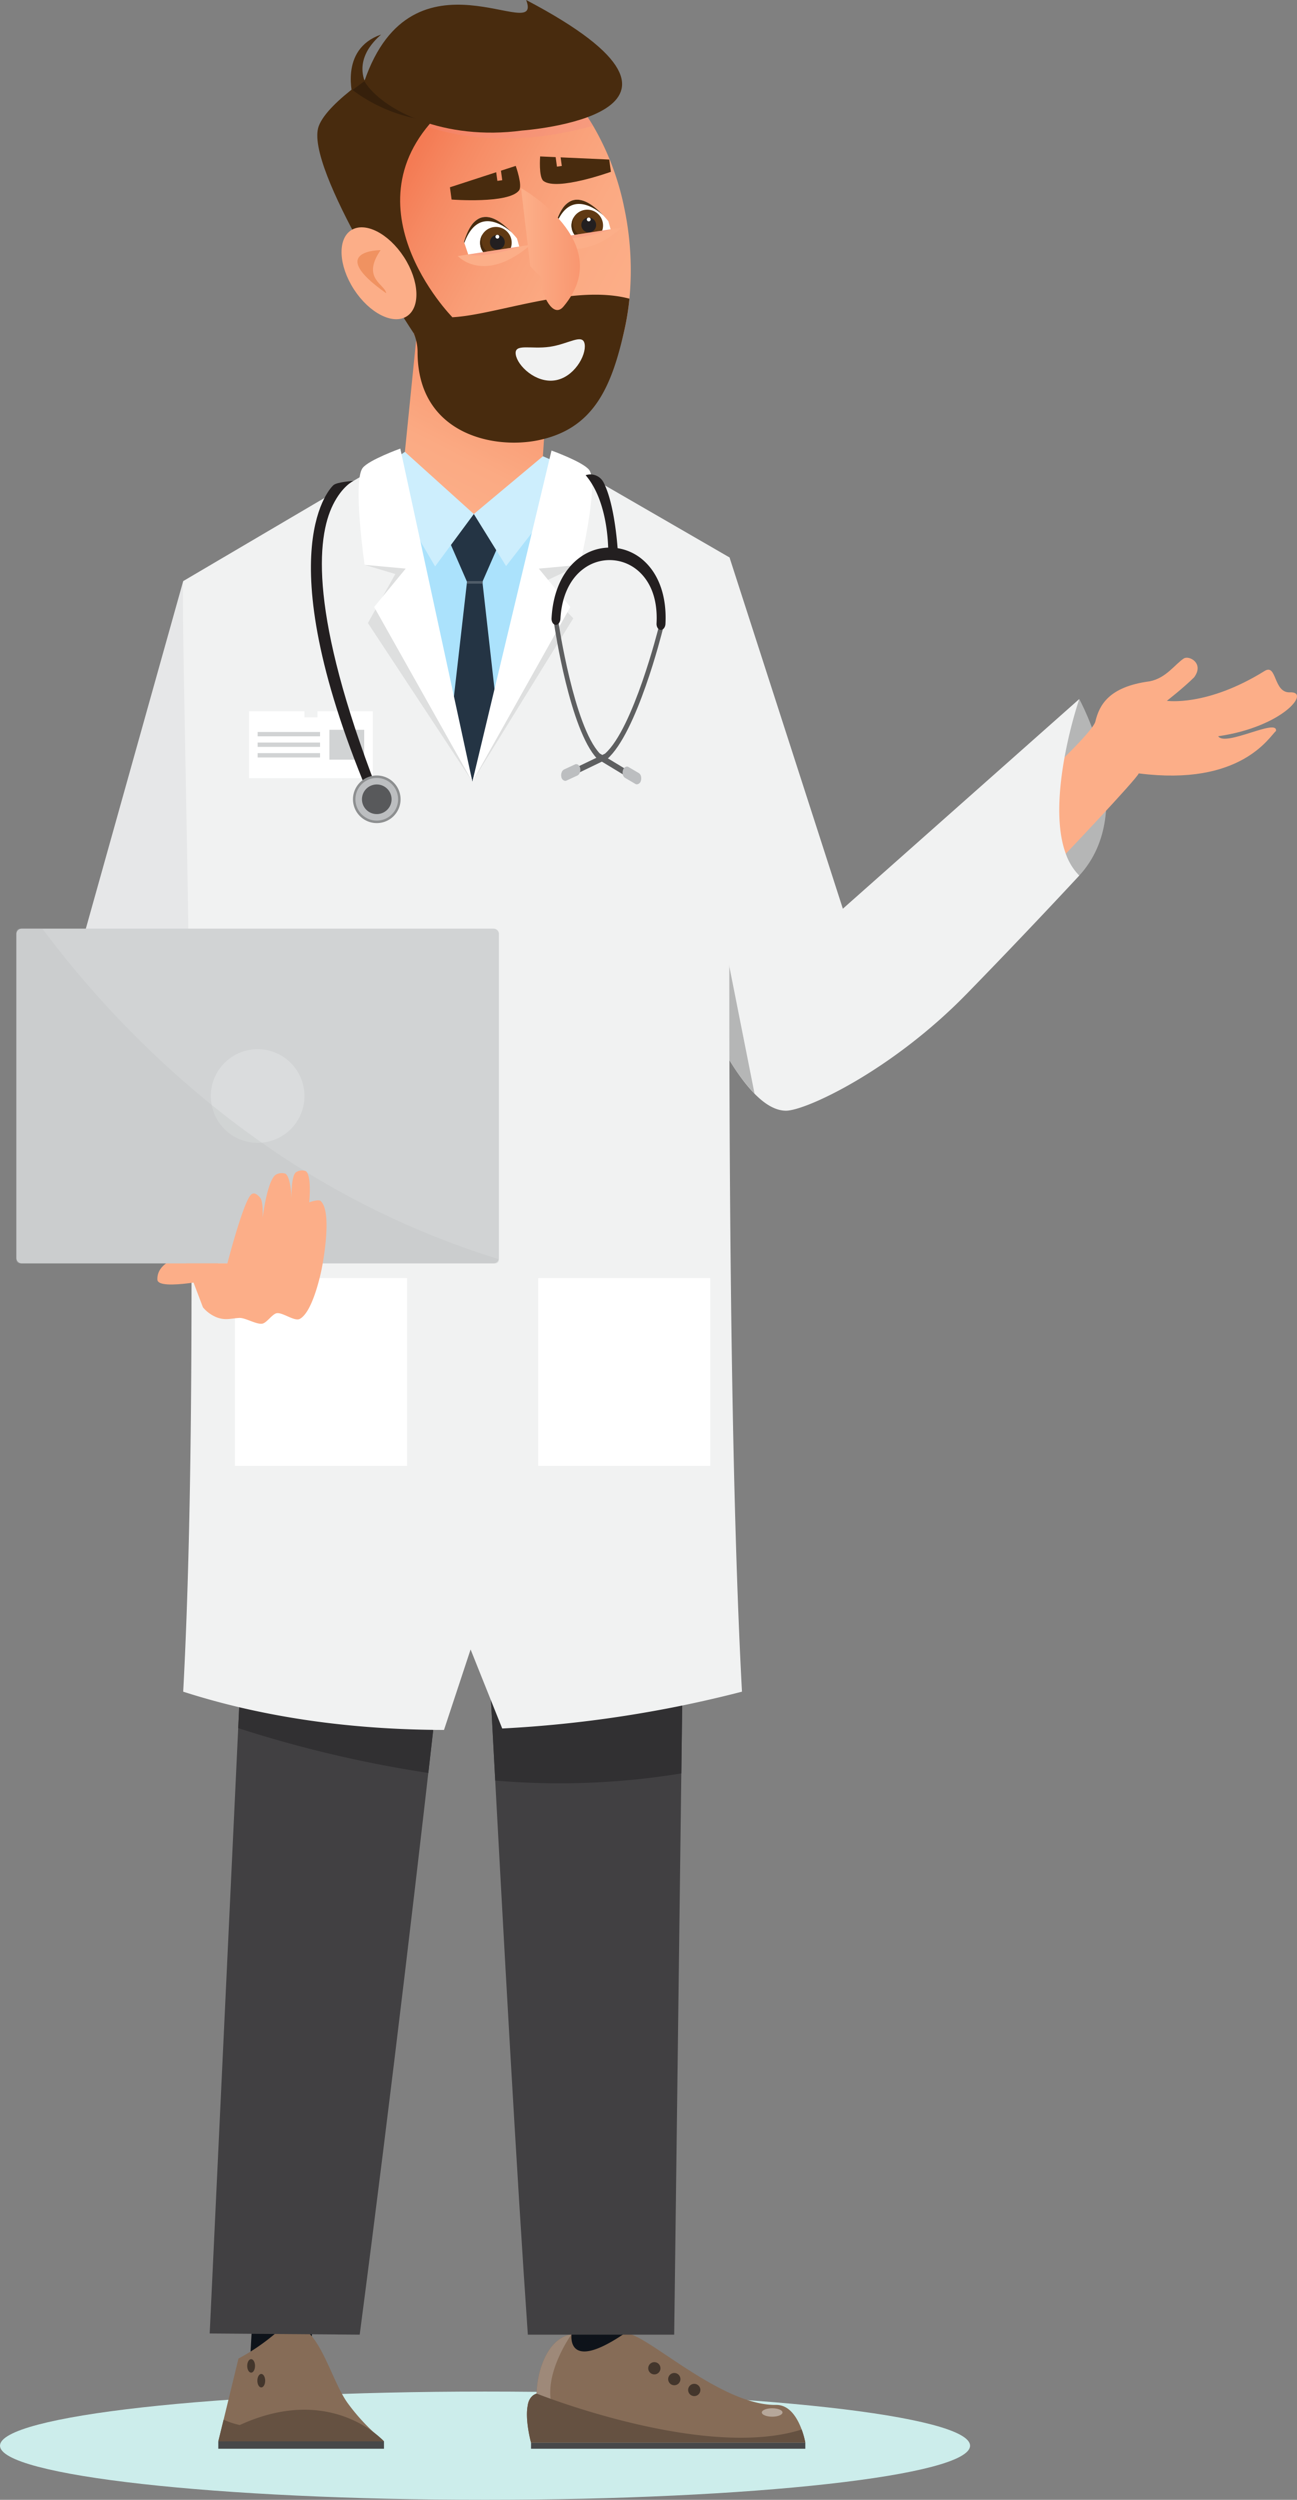 <svg xmlns="http://www.w3.org/2000/svg" xmlns:xlink="http://www.w3.org/1999/xlink" width="293.649" height="565.881" viewBox="0 0 293.649 565.881">
  <rect x="0" y="0" width="293.649" height="565.881" fill="#808080" stroke="none"/>
  <defs>
    <linearGradient id="linear-gradient" x1="1.082" y1="0.125" x2="0.693" y2="1.126" gradientUnits="objectBoundingBox">
      <stop offset="0" stop-color="#f47b54"/>
      <stop offset="0.165" stop-color="#f68a63"/>
      <stop offset="0.445" stop-color="#f99e77"/>
      <stop offset="0.724" stop-color="#fbaa83"/>
      <stop offset="1" stop-color="#fcae88"/>
    </linearGradient>
    <linearGradient id="linear-gradient-2" x1="-0.091" y1="0.478" x2="0.61" y2="1.095" xlink:href="#linear-gradient"/>
    <linearGradient id="linear-gradient-3" x1="0.919" y1="1.964" x2="0.054" y2="1.971" gradientUnits="objectBoundingBox">
      <stop offset="0" stop-color="#f47b54"/>
      <stop offset="0.055" stop-color="#f68760"/>
      <stop offset="0.132" stop-color="#f79069"/>
      <stop offset="0.244" stop-color="#f8936c"/>
      <stop offset="1" stop-color="#fcae88"/>
    </linearGradient>
  </defs>
  <g id="Grupo_564489" data-name="Grupo 564489" transform="translate(-285 -6150.277)">
    <g id="Grupo_561117" data-name="Grupo 561117" transform="translate(285 6150.277)">
      <g id="bg" transform="translate(0 541.374)">
        <path id="Trazado_195382" data-name="Trazado 195382" d="M1674.289,953.491c0,6.767,49.165,12.253,109.814,12.253s109.815-5.486,109.815-12.253-49.166-12.253-109.815-12.253S1674.289,946.724,1674.289,953.491Z" transform="translate(-1674.289 -941.238)" fill="#ccedeb"/>
      </g>
      <g id="doctor" transform="translate(3.705 0)">
        <path id="Trazado_195383" data-name="Trazado 195383" d="M1964.968,284.008l-25.759,91.945,38.713,42.416Z" transform="translate(-1927.196 -152.468)" fill="#e6e7e8"/>
        <g id="Grupo_561067" data-name="Grupo 561067" transform="translate(149.424 126.185)">
          <g id="Grupo_561066" data-name="Grupo 561066" transform="translate(0.001)">
            <path id="Trazado_195384" data-name="Trazado 195384" d="M1632.386,326.839s13.82,24.852,0,39.961C1625.344,362.761,1619.579,347.471,1632.386,326.839Z" transform="translate(-1541.165 -294.776)" fill="#b5b6b6"/>
            <path id="Trazado_195385" data-name="Trazado 195385" d="M1555.586,338.477s10.694-9.938,11.241-12.208c.894-3.718,3.042-7.881,12.3-9.1,3.744-.733,5.749-3.9,7.724-5.172,1.172-.758,4.687,1.063,2.343,4.259-2.343,2.343-6.177,5.325-6.177,5.325s9.041,1.382,22.124-6.752c2.832-1.76,1.935,5.025,5.777,4.836,4.771-.236-1.588,7.808-16.283,9.938,1.6,2.461,13.515-4.188,13.088-1.207-1.46,1.247-7.86,12.6-31.077,9.613-.425,1.278-18.075,19.849-18.075,19.849Z" transform="translate(-1471.959 -289.125)" fill="#fcae88"/>
            <path id="Trazado_195386" data-name="Trazado 195386" d="M1722.813,342.5a13.3,13.3,0,0,0,3.049,4.94s-11.771,12.725-25.512,26.8c-17.012,17.435-36.461,26.424-40.879,26.424-4.472,0-9.008-5.161-12.958-11.689-6.8-11.232-11.852-26.506-11.852-26.506s-.037-4.077-.014-10.46c.087-23.194,12.027-76.6,12.027-76.6l25.665,79.533,53.519-47.462,0,0a102.9,102.9,0,0,0-3.326,13.179C1721.243,327.782,1720.543,336.342,1722.813,342.5Z" transform="translate(-1634.64 -275.421)" fill="#f1f2f2"/>
          </g>
          <path id="Trazado_195387" data-name="Trazado 195387" d="M1752.552,391.043s5.058,15.275,11.854,26.5a43.515,43.515,0,0,0,5.834,7.853l-14.685-74.091c-1.712,11.032-2.987,21.747-3.018,29.273C1752.514,386.966,1752.552,391.043,1752.552,391.043Z" transform="translate(-1752.53 -303.987)" fill="#b5b6b6"/>
        </g>
        <g id="Grupo_561074" data-name="Grupo 561074" transform="translate(43.769 263.103)">
          <g id="Grupo_561070" data-name="Grupo 561070" transform="translate(71.83 251.875)">
            <path id="Trazado_195388" data-name="Trazado 195388" d="M1810.467,924.317l1.056-25.408h-13.676l-1.058,25.408Z" transform="translate(-1787.587 -898.908)" fill="#0e131a"/>
            <g id="Grupo_561069" data-name="Grupo 561069" transform="translate(0 13.245)">
              <path id="Trazado_195389" data-name="Trazado 195389" d="M1797.127,944.861h-62.1s-1.438-5.2-.726-8.511a3.009,3.009,0,0,1,2.009-2.585c0-4.054,1.919-12.377,7.892-13.443a.017.017,0,0,1,0,.008c-.039.288-1.09,8.617,11.743-.008,3.188-2.143,21.279,16.2,34.566,16,3.109-.045,4.877,3.09,5.789,5.574A18.311,18.311,0,0,1,1797.127,944.861Z" transform="translate(-1734.102 -920.149)" fill="#866c57"/>
              <path id="Trazado_195390" data-name="Trazado 195390" d="M1828.874,920.435c-.18.248-7.036,9.891-4.086,17.163a17.32,17.32,0,0,1-5.811-1.142,3.008,3.008,0,0,1,2.009-2.585c0-4.055,1.919-12.377,7.892-13.443A.017.017,0,0,1,1828.874,920.435Z" transform="translate(-1818.777 -920.254)" fill="#9e8979"/>
              <rect id="Rectángulo_40904" data-name="Rectángulo 40904" width="62.1" height="1.382" transform="translate(0.925 24.713)" fill="#474849"/>
              <path id="Trazado_195391" data-name="Trazado 195391" d="M1797.129,953.081h-62.1s-2.774-10.028,1.282-11.1c0,0,37.936,15.165,59.987,8.128A18.311,18.311,0,0,1,1797.129,953.081Z" transform="translate(-1734.104 -928.369)" fill="#655141"/>
              <g id="Grupo_561068" data-name="Grupo 561068" transform="translate(27.458 6.494)">
                <path id="Trazado_195392" data-name="Trazado 195392" d="M1789.467,931.949a1.386,1.386,0,1,1-1.386-1.386A1.386,1.386,0,0,1,1789.467,931.949Z" transform="translate(-1786.694 -930.563)" fill="#43362c"/>
                <path id="Trazado_195393" data-name="Trazado 195393" d="M1782.223,935.883a1.388,1.388,0,1,1-1.387-1.388A1.388,1.388,0,0,1,1782.223,935.883Z" transform="translate(-1774.932 -932.043)" fill="#43362c"/>
                <path id="Trazado_195394" data-name="Trazado 195394" d="M1774.976,939.82a1.387,1.387,0,1,1-1.387-1.386A1.391,1.391,0,0,1,1774.976,939.82Z" transform="translate(-1763.166 -933.526)" fill="#43362c"/>
              </g>
              <path id="Trazado_195395" data-name="Trazado 195395" d="M1747.073,948.254c0,.525-1.049.955-2.345.955s-2.347-.43-2.347-.955,1.049-.953,2.347-.953S1747.073,947.729,1747.073,948.254Z" transform="translate(-1689.209 -930.369)" fill="#b6a79a"/>
            </g>
          </g>
          <g id="Grupo_561073" data-name="Grupo 561073" transform="translate(1.951 251.083)">
            <path id="Trazado_195396" data-name="Trazado 195396" d="M1925.642,923.839l1.464-26.2h-13.68l-1.461,26.2Z" transform="translate(-1905.111 -897.639)" fill="#0e131a"/>
            <g id="Grupo_561072" data-name="Grupo 561072" transform="translate(0 12.267)">
              <path id="Trazado_195397" data-name="Trazado 195397" d="M1887.074,943.513s22.53,1.662,37.513,0a.107.107,0,0,1-.017-.017c-.029-.033-.094-.1-.182-.2a44.991,44.991,0,0,1-8.04-8.475c-4.544-6.286-7.47-22.446-16.023-16.033a47.035,47.035,0,0,1-8.687,5.971l-3.365,13.84Z" transform="translate(-1887.071 -917.31)" fill="#866c57"/>
              <path id="Trazado_195398" data-name="Trazado 195398" d="M1887.074,955s22.53,1.662,37.513,0a.11.11,0,0,1-.017-.017c-.029-.033-.094-.1-.182-.2-1.623-1.639-13.162-12.333-32.452-3.483a17.51,17.51,0,0,1-3.664-1.213Z" transform="translate(-1887.071 -928.802)" fill="#655141"/>
              <rect id="Rectángulo_40905" data-name="Rectángulo 40905" width="37.513" height="1.665" transform="translate(0 26.2)" fill="#474849"/>
              <g id="Grupo_561071" data-name="Grupo 561071" transform="translate(6.547 7.579)">
                <path id="Trazado_195399" data-name="Trazado 195399" d="M1931.985,936.369c0,.844-.395,1.53-.884,1.53s-.884-.686-.884-1.53.4-1.531.884-1.531S1931.985,935.524,1931.985,936.369Z" transform="translate(-1927.919 -931.488)" fill="#43362c"/>
                <path id="Trazado_195400" data-name="Trazado 195400" d="M1935.67,930.995c0,.846-.392,1.532-.882,1.532s-.887-.686-.887-1.532.4-1.53.887-1.53S1935.67,930.15,1935.67,930.995Z" transform="translate(-1933.902 -929.465)" fill="#43362c"/>
              </g>
            </g>
          </g>
          <path id="Trazado_195401" data-name="Trazado 195401" d="M1788.8,494.99l-12.49,265.119,33.962.272c14.7-112.144,25.776-220.826,25.776-220.826s7.3,149.028,12.292,220.826h33.137l3.371-265.391Z" transform="translate(-1776.308 -494.99)" fill="#414042"/>
          <path id="Trazado_195402" data-name="Trazado 195402" d="M1878.413,499.361,1876.7,634.714a170.228,170.228,0,0,1-42.133,1.62c-2.762-51.571-4.909-95.4-4.909-95.4s-3.941,38.672-10.238,93.678a274.164,274.164,0,0,1-43.043-10.144l5.4-114.588,52.541-11.21S1855.1,498.593,1878.413,499.361Z" transform="translate(-1769.915 -496.375)" fill="#313032"/>
        </g>
        <path id="Trazado_195403" data-name="Trazado 195403" d="M1808.6,244.683l-21.385,30.459-1.952,55.866,12.418,79.16h65.752l9.6-89.055-3.451-40.924-17.751-35.507Z" transform="translate(-1726.313 -137.665)" fill="#abe2fc"/>
        <g id="Grupo_561091" data-name="Grupo 561091" transform="translate(68.134)">
          <path id="Trazado_195404" data-name="Trazado 195404" d="M1826.888,233.993l31.938-1.485,2.377-36.356-29.772-7.236Z" transform="translate(-1808.572 -116.674)" fill="url(#linear-gradient)"/>
          <g id="Grupo_561090" data-name="Grupo 561090" transform="translate(0)">
            <path id="Trazado_195405" data-name="Trazado 195405" d="M1888.69,99.933s-3.348-10.994,6.307-14.327c-1.616,1.452-6.982,6.336-2.434,13.034C1890.2,99.464,1888.69,99.933,1888.69,99.933Z" transform="translate(-1880.554 -77.786)" fill="#482b0e"/>
            <path id="Trazado_195406" data-name="Trazado 195406" d="M1797.564,134.381q.14,2.808.5,5.7a69.389,69.389,0,0,0,2.557,11.653c.332,1.078.69,2.126,1.072,3.15l.007,0c.183.491.371.975.564,1.46.594,1.488,1.247,2.916,1.935,4.291,6.209,12.41,15.934,20.067,25.8,18.785,9.679-1.253,17.053-10.843,19.991-24.081a58.067,58.067,0,0,0,1.089-6.852l0-.019c.1-1.1.182-2.2.234-3.322a68.29,68.29,0,0,0-.5-11.917c-.249-1.934-.582-3.829-.98-5.665-.023-.118-.031-.17-.031-.17a60.667,60.667,0,0,0-6.946-18.063c-6.2-10.413-15.034-16.6-23.971-15.435-7.151.93-13.037,6.39-16.81,14.5C1798.777,115.457,1797.092,124.53,1797.564,134.381Z" transform="translate(-1780.411 -80.851)" fill="url(#linear-gradient-2)"/>
            <path id="Trazado_195407" data-name="Trazado 195407" d="M1811.168,108.391c9.449,3.753,22.965,5.849,40.781.934-6.2-10.413-15.034-16.6-23.971-15.435C1820.827,94.819,1814.94,100.279,1811.168,108.391Z" transform="translate(-1789.513 -80.851)" fill="#f28a83" opacity="0.3"/>
            <path id="Trazado_195408" data-name="Trazado 195408" d="M1846.769,180.944l.008.016a58.7,58.7,0,0,1-1.091,6.856c-2.938,13.234-7.035,22.612-19.572,25.179-10.5,2.149-27.288-1.68-27.3-19.908a10.834,10.834,0,0,0-.853-4.268s6.367-3.543,8.731-3.67C1816.756,184.613,1834.056,177.59,1846.769,180.944Z" transform="translate(-1776.109 -113.333)" fill="#482b0e"/>
            <g id="Grupo_561075" data-name="Grupo 561075" transform="translate(0 14.034)">
              <path id="Trazado_195409" data-name="Trazado 195409" d="M1862.566,110.079c-3.447,9.271,21.528,46.944,21.528,46.944l8.733-3.67s-25.887-26.283-1.079-47.833c2.955-2.567-8.876-10.976-12.172-9.847C1877.408,96.411,1864.672,104.415,1862.566,110.079Z" transform="translate(-1862.24 -95.57)" fill="#482b0e"/>
              <path id="Trazado_195410" data-name="Trazado 195410" d="M1863.024,101.918a35.8,35.8,0,0,0,18.1,7.014,9.372,9.372,0,0,1,3.43-3.407c3.408-1.926-8.877-10.976-12.173-9.848C1871.2,96.081,1867.116,98.79,1863.024,101.918Z" transform="translate(-1855.042 -95.574)" fill="#36200b"/>
            </g>
            <g id="Grupo_561076" data-name="Grupo 561076" transform="translate(5.485 51.456)">
              <path id="Trazado_195411" data-name="Trazado 195411" d="M1878.127,169.657c3.493,5.373,8.85,8.084,11.969,6.058s2.825-8.027-.666-13.4-8.85-8.09-11.969-6.059S1874.637,164.283,1878.127,169.657Z" transform="translate(-1875.3 -155.582)" fill="#fcae88"/>
              <path id="Trazado_195412" data-name="Trazado 195412" d="M1891.516,163.863s-12.609,0,1.268,9.765C1892.509,171.562,1887.1,170.28,1891.516,163.863Z" transform="translate(-1882.666 -158.699)" fill="#f09261"/>
            </g>
            <path id="Trazado_195413" data-name="Trazado 195413" d="M1836.356,102.611s50.3-3.6.906-29.546c4.012,10.531-25.7-13.519-36.633,18.4C1804.692,98.016,1818.72,105,1836.356,102.611Z" transform="translate(-1789.975 -73.065)" fill="#482b0e"/>
            <path id="Trazado_195414" data-name="Trazado 195414" d="M1829.8,197.363c-.377-2.581-3.581-.073-7.891.559s-8.1-.85-7.72,1.731,4.526,6.513,8.836,5.88S1830.178,199.943,1829.8,197.363Z" transform="translate(-1769.263 -119.423)" fill="#f1f2f2"/>
            <g id="Grupo_561077" data-name="Grupo 561077" transform="translate(30.028 35.409)">
              <path id="Trazado_195415" data-name="Trazado 195415" d="M1848.123,134.721l.269,1.954,1.1-.149-.294-2.154,3.348-1.088s1.6,4.441.75,5.553c-2.335,3.065-15.268,2.069-15.268,2.069l-.378-2.778Z" transform="translate(-1837.648 -131.142)" fill="#482b0e"/>
              <path id="Trazado_195416" data-name="Trazado 195416" d="M1809.386,130.058l.265,1.952-1.1.149-.294-2.153-3.513-.158s-.362,4.7.754,5.554c3.064,2.333,15.267-2.07,15.267-2.07l-.375-2.776Z" transform="translate(-1784.322 -129.848)" fill="#482b0e"/>
            </g>
            <g id="Grupo_561083" data-name="Grupo 561083" transform="translate(31.814 49.102)">
              <g id="Grupo_561078" data-name="Grupo 561078" transform="translate(1.321)">
                <path id="Trazado_195417" data-name="Trazado 195417" d="M1837.475,157.715c.028-.087.052-.172.077-.255l.08.242,1.314,3.87a11.1,11.1,0,0,0,11.424-1.962l-.819-2.921v0c-.355-.437-.763-.9-1.206-1.37v0c-.133-.142-.272-.284-.412-.427-.157-.158-.321-.315-.484-.47-.064-.06-.128-.117-.189-.174s-.128-.117-.191-.174c-.323-.284-.654-.557-.995-.806-.134-.1-.274-.2-.41-.289s-.278-.18-.419-.266l-.209-.12c-.071-.041-.142-.08-.213-.117s-.145-.077-.218-.11c-.14-.067-.281-.132-.422-.188a5.221,5.221,0,0,0-.644-.214c-.065-.018-.131-.035-.2-.047a3.4,3.4,0,0,0-.446-.077c-.07-.009-.143-.014-.213-.02l-.123,0a1.02,1.02,0,0,0-.115,0,3.34,3.34,0,0,0-1.18.216,3.765,3.765,0,0,0-.369.166,4.852,4.852,0,0,0-1.748,1.659,8.117,8.117,0,0,0-.479.792,14.7,14.7,0,0,0-1.051,2.615c-.02.065-.042.132-.064.2Z" transform="translate(-1837.475 -151.807)" fill="#fff"/>
                <path id="Trazado_195418" data-name="Trazado 195418" d="M1840.717,157.46l.08.242c3.438-9.465,10.716-2.378,10.716-2.378s0,0,0-.008v0c-.133-.142-.273-.284-.412-.427-.157-.158-.321-.315-.485-.47-.064-.06-.128-.117-.189-.174s-.128-.117-.192-.174c-.322-.284-.653-.557-.995-.806-.134-.1-.274-.2-.41-.289s-.278-.18-.419-.266l-.209-.12c-.071-.041-.142-.08-.213-.117s-.145-.077-.218-.11c-.14-.067-.281-.132-.422-.188a5.217,5.217,0,0,0-.643-.214c-.065-.018-.132-.035-.2-.047a3.4,3.4,0,0,0-.446-.077c-.07-.009-.143-.014-.213-.02l-.124,0a1.018,1.018,0,0,0-.115,0,3.341,3.341,0,0,0-1.181.216,3.721,3.721,0,0,0-.369.166,4.849,4.849,0,0,0-1.749,1.659,8.117,8.117,0,0,0-.479.792,14.7,14.7,0,0,0-1.051,2.615C1840.753,157.321,1840.735,157.391,1840.717,157.46Z" transform="translate(-1840.64 -151.807)" fill="#482b0e"/>
              </g>
              <g id="Grupo_561081" data-name="Grupo 561081" transform="translate(5.045 2.267)">
                <g id="Grupo_561079" data-name="Grupo 561079" transform="translate(0)">
                  <path id="Trazado_195419" data-name="Trazado 195419" d="M1840.927,160.234a3.575,3.575,0,1,0,2.147-4.578A3.575,3.575,0,0,0,1840.927,160.234Z" transform="translate(-1840.713 -155.442)" fill="#603913"/>
                  <path id="Trazado_195420" data-name="Trazado 195420" d="M1841.546,158.213a3.574,3.574,0,0,0,6.437,3.018,3.575,3.575,0,1,1-6.437-3.018Z" transform="translate(-1841.028 -156.485)" fill="#482b0e"/>
                </g>
                <g id="Grupo_561080" data-name="Grupo 561080" transform="translate(2.229 1.781)">
                  <path id="Trazado_195421" data-name="Trazado 195421" d="M1843.33,160.563a1.676,1.676,0,1,0,1.007-2.146A1.676,1.676,0,0,0,1843.33,160.563Z" transform="translate(-1843.229 -158.305)" fill="#231f20"/>
                  <path id="Trazado_195422" data-name="Trazado 195422" d="M1845.241,158.879a.432.432,0,1,0,.259-.554A.432.432,0,0,0,1845.241,158.879Z" transform="translate(-1843.964 -158.298)" fill="#fff"/>
                </g>
              </g>
              <g id="Grupo_561082" data-name="Grupo 561082" transform="translate(0 6.303)">
                <path id="Trazado_195423" data-name="Trazado 195423" d="M1850.309,161.914l-16.506,2.559S1839.724,170.991,1850.309,161.914Z" transform="translate(-1833.803 -161.914)" fill="#fcae88"/>
                <path id="Trazado_195424" data-name="Trazado 195424" d="M1837.791,164.355c3.051,1.112,11.547-1.735,11.547-1.735l-.6.037Z" transform="translate(-1835.319 -162.18)" fill="#f28a83" opacity="0.3"/>
              </g>
            </g>
            <g id="Grupo_561089" data-name="Grupo 561089" transform="translate(52.5 45.197)">
              <g id="Grupo_561084" data-name="Grupo 561084" transform="translate(1.322)">
                <path id="Trazado_195425" data-name="Trazado 195425" d="M1804.3,151.454c.026-.086.052-.173.078-.255l.079.242,1.316,3.871a11.1,11.1,0,0,0,11.423-1.962l-.82-2.921v0c-.357-.437-.763-.9-1.207-1.371v0c-.133-.141-.271-.284-.41-.428-.158-.158-.322-.314-.484-.468-.065-.06-.129-.117-.19-.175l-.192-.174c-.323-.284-.654-.557-.994-.806-.135-.1-.276-.2-.412-.29s-.276-.179-.418-.266l-.211-.12c-.069-.041-.14-.08-.212-.117s-.145-.077-.217-.109c-.141-.069-.282-.132-.423-.188a5.381,5.381,0,0,0-.644-.214,2.009,2.009,0,0,0-.2-.046,3.383,3.383,0,0,0-.446-.077c-.07-.008-.142-.014-.213-.019l-.123-.005c-.038,0-.078,0-.116,0a3.311,3.311,0,0,0-1.18.217,3.85,3.85,0,0,0-.369.165,4.855,4.855,0,0,0-1.749,1.658,8.563,8.563,0,0,0-.478.793,14.973,14.973,0,0,0-1.051,2.613c-.019.067-.04.133-.063.2Z" transform="translate(-1804.301 -145.546)" fill="#fff"/>
                <path id="Trazado_195426" data-name="Trazado 195426" d="M1807.543,151.2l.079.242c3.437-9.465,10.717-2.378,10.717-2.378s0,0,0-.009v0c-.133-.141-.271-.284-.41-.428-.159-.158-.322-.314-.485-.468-.065-.06-.129-.117-.19-.175l-.192-.174c-.322-.284-.654-.557-.993-.806-.135-.1-.276-.2-.412-.29s-.276-.179-.418-.266l-.211-.12c-.068-.041-.14-.08-.212-.117s-.145-.077-.217-.109c-.141-.069-.282-.132-.423-.188a5.37,5.37,0,0,0-.644-.214,2,2,0,0,0-.2-.046,3.387,3.387,0,0,0-.446-.077c-.07-.008-.142-.014-.213-.019l-.123-.005c-.038,0-.078,0-.116,0a3.312,3.312,0,0,0-1.18.217,3.808,3.808,0,0,0-.369.165,4.853,4.853,0,0,0-1.749,1.658,8.591,8.591,0,0,0-.478.793,14.992,14.992,0,0,0-1.051,2.613C1807.579,151.061,1807.561,151.129,1807.543,151.2Z" transform="translate(-1807.465 -145.546)" fill="#482b0e"/>
              </g>
              <g id="Grupo_561087" data-name="Grupo 561087" transform="translate(5.046 2.267)">
                <g id="Grupo_561085" data-name="Grupo 561085" transform="translate(0)">
                  <path id="Trazado_195427" data-name="Trazado 195427" d="M1807.752,153.972a3.575,3.575,0,1,0,2.147-4.578A3.576,3.576,0,0,0,1807.752,153.972Z" transform="translate(-1807.538 -149.18)" fill="#603913"/>
                  <path id="Trazado_195428" data-name="Trazado 195428" d="M1808.372,151.951a3.574,3.574,0,0,0,6.437,3.018,3.575,3.575,0,1,1-6.437-3.018Z" transform="translate(-1807.854 -150.223)" fill="#482b0e"/>
                </g>
                <g id="Grupo_561086" data-name="Grupo 561086" transform="translate(2.229 1.782)">
                  <path id="Trazado_195429" data-name="Trazado 195429" d="M1810.155,154.3a1.676,1.676,0,1,0,1.007-2.146A1.677,1.677,0,0,0,1810.155,154.3Z" transform="translate(-1810.055 -152.044)" fill="#231f20"/>
                  <path id="Trazado_195430" data-name="Trazado 195430" d="M1812.066,152.617a.432.432,0,1,0,.26-.554A.431.431,0,0,0,1812.066,152.617Z" transform="translate(-1810.789 -152.038)" fill="#fff"/>
                </g>
              </g>
              <g id="Grupo_561088" data-name="Grupo 561088" transform="translate(0 6.302)">
                <path id="Trazado_195431" data-name="Trazado 195431" d="M1817.136,155.652l-16.507,2.559S1806.55,164.729,1817.136,155.652Z" transform="translate(-1800.629 -155.652)" fill="#fcae88"/>
                <path id="Trazado_195432" data-name="Trazado 195432" d="M1804.617,158.094c3.051,1.111,11.548-1.737,11.548-1.737l-.6.038Z" transform="translate(-1802.144 -155.917)" fill="#f28a83" opacity="0.3"/>
              </g>
            </g>
            <path id="Trazado_195433" data-name="Trazado 195433" d="M1825.557,168.147c-2.517,2.992-4.944-3.348-4.855-4.415s.011-2.155-.469-2.506-2.2-2.2-2.2-2.2l-2.093-17.7S1837.787,153.6,1825.557,168.147Z" transform="translate(-1769.817 -98.758)" fill="url(#linear-gradient-3)"/>
          </g>
        </g>
        <g id="Grupo_561092" data-name="Grupo 561092" transform="translate(92.99 116.385)">
          <path id="Trazado_195434" data-name="Trazado 195434" d="M1836.994,354.22l.086,1.1,10.72,20.893,10.668-21.861-8.9-78.916-.041-.421.067-.155,6.632-15.155h-16.882l6.619,15.155.069.155-.045.421Z" transform="translate(-1836.994 -259.705)" fill="#243444"/>
          <path id="Trazado_195435" data-name="Trazado 195435" d="M1854.859,284.008h-3.631l.069.155-.045.421h3.581Z" transform="translate(-1842.261 -268.853)" fill="#505d69"/>
        </g>
        <g id="Grupo_561094" data-name="Grupo 561094" transform="translate(85.434 263.01)">
          <rect id="Rectángulo_40906" data-name="Rectángulo 40906" width="37.14" height="7.736" transform="translate(0 2.156)" fill="#a97c50"/>
          <g id="Grupo_561093" data-name="Grupo 561093" transform="translate(9.434)">
            <rect id="Rectángulo_40907" data-name="Rectángulo 40907" width="18.199" height="12.014" transform="translate(0)" fill="#f2d97f"/>
            <path id="Trazado_195436" data-name="Trazado 195436" d="M1839.234,494.858v12h18.2v-.018A58.739,58.739,0,0,1,1839.234,494.858Z" transform="translate(-1839.234 -494.847)" fill="#b6a35f" opacity="0.52"/>
          </g>
        </g>
        <g id="Grupo_561097" data-name="Grupo 561097" transform="translate(82.049 102.286)">
          <g id="Grupo_561095" data-name="Grupo 561095" transform="translate(0)">
            <path id="Trazado_195437" data-name="Trazado 195437" d="M1875.983,251.17l-8.768,11.857-12.757-21.808,5.917-4.123Z" transform="translate(-1854.459 -237.096)" fill="#cdeefd"/>
          </g>
          <g id="Grupo_561096" data-name="Grupo 561096" transform="translate(21.524 0.997)">
            <path id="Trazado_195438" data-name="Trazado 195438" d="M1816.224,251.772l7.3,11.777,16.547-21.3-8.206-3.558Z" transform="translate(-1816.224 -238.694)" fill="#cdeefd"/>
          </g>
        </g>
        <path id="Trazado_195439" data-name="Trazado 195439" d="M1883.678,519.149a272.549,272.549,0,0,1-54.283,8.338l-7.159-17.892-6.022,18.218c-18.525-.031-39.03-2.216-59.046-8.663,4.572-85.033-.694-239.466,0-251.4l45.772-26.934,19.7,72.34,20.885-72.34,37.329,21.579C1881.548,274.329,1879.106,434.116,1883.678,519.149Z" transform="translate(-1719.395 -136.21)" fill="#f1f2f2"/>
        <g id="Grupo_561101" data-name="Grupo 561101" transform="translate(52.689 158.327)">
          <g id="Grupo_561100" data-name="Grupo 561100" transform="translate(0 2.683)">
            <rect id="Rectángulo_40908" data-name="Rectángulo 40908" width="28.007" height="15.139" fill="#fff"/>
            <g id="Grupo_561099" data-name="Grupo 561099" transform="translate(1.938 4.194)">
              <rect id="Rectángulo_40909" data-name="Rectángulo 40909" width="7.882" height="6.756" transform="translate(16.246)" fill="#d1d3d4"/>
              <g id="Grupo_561098" data-name="Grupo 561098" transform="translate(0 0.491)">
                <rect id="Rectángulo_40910" data-name="Rectángulo 40910" width="14.133" height="0.986" fill="#d1d3d4"/>
                <rect id="Rectángulo_40911" data-name="Rectángulo 40911" width="14.133" height="0.985" transform="translate(0 2.393)" fill="#d1d3d4"/>
                <rect id="Rectángulo_40912" data-name="Rectángulo 40912" width="14.133" height="0.985" transform="translate(0 4.786)" fill="#d1d3d4"/>
              </g>
            </g>
          </g>
          <rect id="Rectángulo_40913" data-name="Rectángulo 40913" width="2.957" height="4.06" transform="translate(12.524)" fill="#f1f2f2"/>
        </g>
        <path id="Trazado_195440" data-name="Trazado 195440" d="M1854.984,275.528l6.953,2.081-6.207,11.093,23.657,35.909L1864.9,271.248Z" transform="translate(-1776.141 -147.665)" fill="#b5b6b6" opacity="0.32"/>
        <path id="Trazado_195441" data-name="Trazado 195441" d="M1855.919,240.273c-2.329,2.936.424,21.953.424,21.953l9.308.853-7.144,8.69,22.24,39.54-16.321-75.4S1857.377,238.435,1855.919,240.273Z" transform="translate(-1777.501 -134.364)" fill="#fff"/>
        <path id="Trazado_195442" data-name="Trazado 195442" d="M1840.29,276.508l-9.031,4.252,7.54,7.849-22.851,36.982L1828.12,277.8l2.768-3.953Z" transform="translate(-1712.703 -148.645)" fill="#b5b6b6" opacity="0.32"/>
        <path id="Trazado_195443" data-name="Trazado 195443" d="M1837.946,240.986c2.327,2.936-2.082,21.508-2.082,21.508l-9.307.853,7.143,8.69-22.177,39.541,17.915-74.954S1836.487,239.149,1837.946,240.986Z" transform="translate(-1708.277 -134.632)" fill="#fff"/>
        <g id="Grupo_561104" data-name="Grupo 561104" transform="translate(66.692 108.859)">
          <g id="Grupo_561102" data-name="Grupo 561102" transform="translate(0 0)">
            <path id="Trazado_195444" data-name="Trazado 195444" d="M1904.607,317.317c-15.114-39.242-13.718-56.637-9.888-64.319,2.055-4.116,4.5-5.327,4.612-5.361,0,0-3.817.243-4.553.982-.159.158-15.412,13.827,7.742,69.5Z" transform="translate(-1889.703 -247.637)" fill="#231f20"/>
          </g>
          <g id="Grupo_561103" data-name="Grupo 561103" transform="translate(9.517 66.684)">
            <path id="Trazado_195445" data-name="Trazado 195445" d="M1881.422,361.918a5.389,5.389,0,1,0,3.07-6.974A5.388,5.388,0,0,0,1881.422,361.918Z" transform="translate(-1881.054 -354.575)" fill="#8d8f90"/>
            <path id="Trazado_195446" data-name="Trazado 195446" d="M1882.282,362.051a4.83,4.83,0,1,0,2.751-6.251A4.831,4.831,0,0,0,1882.282,362.051Z" transform="translate(-1881.395 -354.912)" fill="#bcbec0"/>
            <path id="Trazado_195447" data-name="Trazado 195447" d="M1884.548,362.408a3.353,3.353,0,1,0,1.91-4.343A3.355,3.355,0,0,0,1884.548,362.408Z" transform="translate(-1882.283 -355.803)" fill="#58595b"/>
          </g>
        </g>
        <g id="Grupo_561114" data-name="Grupo 561114" transform="translate(121.162 107.402)">
          <g id="Grupo_561112" data-name="Grupo 561112" transform="translate(0 16.559)">
            <g id="Grupo_561107" data-name="Grupo 561107" transform="translate(2.187 18.03)">
              <g id="Grupo_561105" data-name="Grupo 561105" transform="translate(2.391)">
                <path id="Trazado_195448" data-name="Trazado 195448" d="M1786.124,334.338l7.691-3.709c6.741-5.847,12.409-28.469,12.643-29.43l-.949-.428c-.059.23-5.75,22.97-12.152,28.612l-7.53,3.612Z" transform="translate(-1785.827 -300.77)" fill="#5e5f60"/>
              </g>
              <g id="Grupo_561106" data-name="Grupo 561106" transform="translate(0 30.987)">
                <path id="Trazado_195449" data-name="Trazado 195449" d="M1816.664,354.246a.69.69,0,0,0,.33-.065l2.454-1.136a1.155,1.155,0,0,0,.563-.667,1.813,1.813,0,0,0,.075-1.015c-.143-.673-.688-1.062-1.172-.838l-2.453,1.135a1.167,1.167,0,0,0-.563.668,1.843,1.843,0,0,0-.075,1.012A1.028,1.028,0,0,0,1816.664,354.246Z" transform="translate(-1815.786 -350.462)" fill="#bcbec0"/>
              </g>
            </g>
            <g id="Grupo_561110" data-name="Grupo 561110" transform="translate(0.585 16.93)">
              <g id="Grupo_561108" data-name="Grupo 561108" transform="translate(0)">
                <path id="Trazado_195450" data-name="Trazado 195450" d="M1814.347,334.292l.425-1.309-7.145-4.324c-5.827-6.24-9.294-29.417-9.327-29.654l-.993.336c.146.978,3.6,24.043,9.741,30.515l.1.081Z" transform="translate(-1797.307 -299.006)" fill="#5e5f60"/>
              </g>
              <g id="Grupo_561109" data-name="Grupo 561109" transform="translate(15.513 32.643)">
                <path id="Trazado_195451" data-name="Trazado 195451" d="M1796.884,355.369a1.019,1.019,0,0,0,.925-.821,1.841,1.841,0,0,0,.022-1.013,1.17,1.17,0,0,0-.495-.719l-2.332-1.369c-.456-.269-1.039.065-1.247.722a1.873,1.873,0,0,0-.023,1.018,1.168,1.168,0,0,0,.493.717l2.333,1.368A.716.716,0,0,0,1796.884,355.369Z" transform="translate(-1793.676 -351.354)" fill="#bcbec0"/>
              </g>
            </g>
            <g id="Grupo_561111" data-name="Grupo 561111">
              <path id="Trazado_195452" data-name="Trazado 195452" d="M1785.771,289.342c.555.027,1.039-.581,1.079-1.364.267-5.051,2.141-9.089,5.283-11.37a9.833,9.833,0,0,1,12.5.667c2,1.818,4.312,5.333,3.977,11.736-.042.787.377,1.449.933,1.479l.007,0c.556.026,1.035-.585,1.076-1.365.318-6.054-1.409-11.117-4.857-14.256a11.419,11.419,0,0,0-14.514-.783c-3.816,2.774-6.1,7.667-6.42,13.776-.037.784.38,1.447.934,1.479Z" transform="translate(-1784.83 -271.856)" fill="#231f20"/>
            </g>
          </g>
          <g id="Grupo_561113" data-name="Grupo 561113" transform="translate(7.724)">
            <path id="Trazado_195453" data-name="Trazado 195453" d="M1802.086,245.467a3.359,3.359,0,0,1,4.075,1.669c2.744,5.349,3.276,16.366,3.271,16.513l-2.234-.083C1807.2,263.406,1807.623,251.961,1802.086,245.467Z" transform="translate(-1802.086 -245.3)" fill="#231f20"/>
          </g>
        </g>
        <rect id="Rectángulo_40914" data-name="Rectángulo 40914" width="38.967" height="42.508" transform="translate(118.144 289.32)" fill="#fff"/>
        <rect id="Rectángulo_40915" data-name="Rectángulo 40915" width="38.965" height="42.508" transform="translate(49.487 289.32)" fill="#fff"/>
        <g id="Grupo_561116" data-name="Grupo 561116" transform="translate(0 210.216)">
          <path id="Trazado_195454" data-name="Trazado 195454" d="M1960.7,533.911s-14.252,3.177-14.355.444c-.135-3.687,4.489-4.893,4.489-4.893l8.922-.454Z" transform="translate(-1914.419 -454.908)" fill="#fcae88"/>
          <g id="Grupo_561115" data-name="Grupo 561115" transform="translate(0 0.001)">
            <path id="Rectángulo_40916" data-name="Rectángulo 40916" d="M1.214,0H108.039a1.215,1.215,0,0,1,1.215,1.215V74.56a1.213,1.213,0,0,1-1.213,1.213H1.215A1.215,1.215,0,0,1,0,74.558V1.214A1.214,1.214,0,0,1,1.214,0Z" fill="#d1d3d4"/>
            <path id="Trazado_195455" data-name="Trazado 195455" d="M1915.953,464.539a10.6,10.6,0,1,0,10.6-10.6A10.6,10.6,0,0,0,1915.953,464.539Z" transform="translate(-1871.926 -426.651)" fill="#dadcdd"/>
          </g>
          <path id="Trazado_195456" data-name="Trazado 195456" d="M1845.35,410.934V485.2a.754.754,0,0,0,.758.757h107.738a.757.757,0,0,0,.758-.757v-.19a191.031,191.031,0,0,1-53.681-26.38c-3.978-2.782-7.764-5.644-11.353-8.548a223.767,223.767,0,0,1-38.326-39.9h-5.136A.756.756,0,0,0,1845.35,410.934Z" transform="translate(-1845.349 -410.178)" fill="#bcbec0" opacity="0.28"/>
          <path id="Trazado_195457" data-name="Trazado 195457" d="M1911.72,528.928a7.862,7.862,0,0,0,3.251,2.322c1.98.663,2.9.206,4.982.08,1.346-.077,3.911,1.555,5.232,1.293.979-.192,2.239-2.162,3.215-2.355,1.322-.264,4.04,1.915,5.234,1.291,3.1-1.628,4.959-11.281,4.959-11.281s2.663-12.911-.255-15.441c-.488-.422-2.558.323-2.558.323s.63-5.955-.761-7.056a2.477,2.477,0,0,0-2.3.293c-1.208,1.2-.906,6.742-.906,6.742s-.05-5.5-1.4-6.454a2.664,2.664,0,0,0-2.3.291c-1.932,1.641-2.871,9.723-2.871,9.723s.188-3.736-.579-4.606c-.6-.68-1.351-1.3-2.023-.694-1.78,1.6-5.385,15.585-5.385,15.585h-9.314Z" transform="translate(-1869.478 -443.209)" fill="#fcae88"/>
        </g>
      </g>
    </g>
  </g>
</svg>

